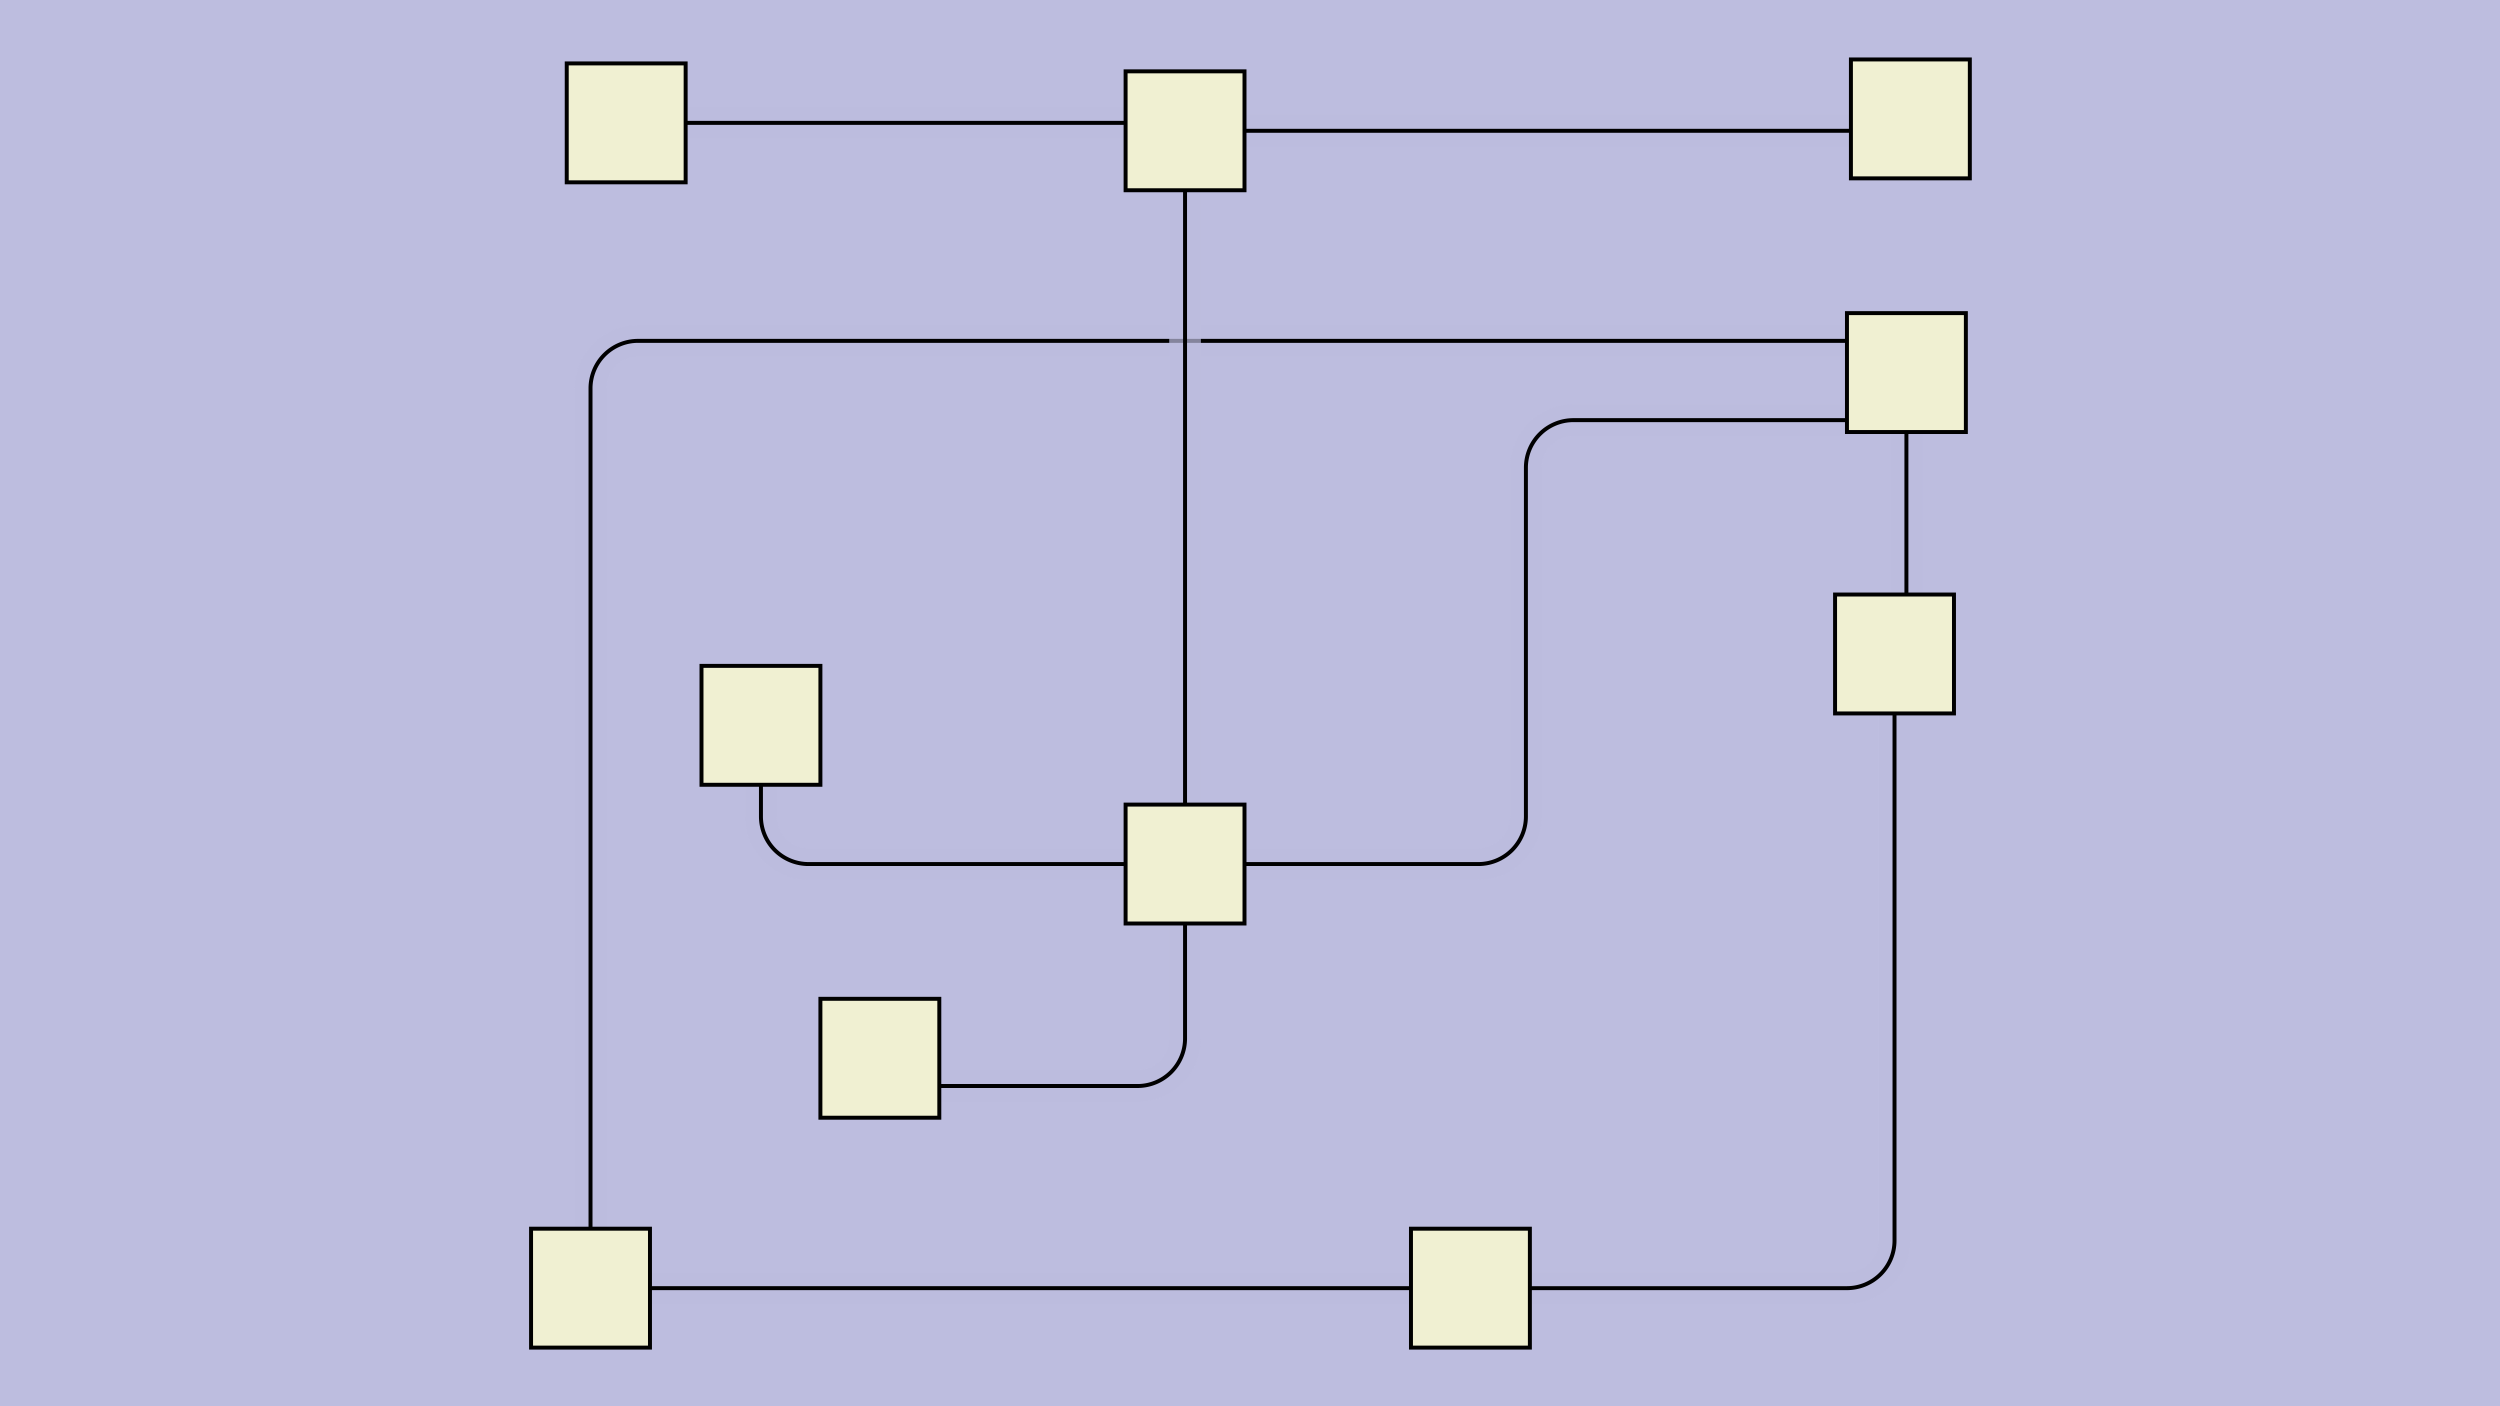<svg id="SVGCanvas" width="480px" height="270px" xmlns="http://www.w3.org/2000/svg" xmlns:xlink="http://www.w3.org/1999/xlink" onmouseup="null" onmousemove="null">
<rect id="background" x="0" y="0" height="100%" width="100%" fill="#bdbddf" onmousedown="bgmousedown(evt)"></rect>
<g id="foreground" transform="translate(90.549,0),scale(0.761),translate(-369,-137)">
  <g id="edges"><g id="328"><path style="stroke:#bdbddf; stroke-width:8px; fill:none;" opacity="0.7" d="M 636,462 H 716 a 12,12 0 0,0 12,-12L 728,302"></path><g><path style="stroke:#ff0; stroke-width:8px; fill:none; " opacity="0" d="M 636,462 H 716 a 12,12 0 0,0 12,-12L 728,302"></path></g><path style="stroke:black; fill:none;" d="M 636,462 H 716 a 12,12 0 0,0 12,-12L 728,302"></path><g><g><path style="stroke:#0ff; stroke-width:8px; fill:none; " opacity="0" d="M 636,462 L 728,462" onmousedown="segmousedown(&quot;328&quot;,&quot;0&quot;,evt);" onmouseover="segmouseover(&quot;328&quot;,&quot;0&quot;,evt);" onmouseout="segmouseout(&quot;328&quot;,&quot;0&quot;,evt);" onclick="segclick(&quot;328&quot;,&quot;0&quot;,evt);"></path><path style="stroke:#0ff; stroke-width:8px; fill:none; " opacity="0" d="M 728,462 L 728,302" onmousedown="segmousedown(&quot;328&quot;,&quot;1&quot;,evt);" onmouseover="segmouseover(&quot;328&quot;,&quot;1&quot;,evt);" onmouseout="segmouseout(&quot;328&quot;,&quot;1&quot;,evt);" onclick="segclick(&quot;328&quot;,&quot;1&quot;,evt);"></path></g></g></g><g id="329"><path style="stroke:#bdbddf; stroke-width:8px; fill:none;" opacity="0.7" d="M 731,302L 731,231"></path><g><path style="stroke:#ff0; stroke-width:8px; fill:none; " opacity="0" d="M 731,302L 731,231"></path></g><path style="stroke:black; fill:none;" d="M 731,302L 731,231"></path><g><g><path style="stroke:#0ff; stroke-width:8px; fill:none; " opacity="0" d="M 731,302 L 731,231" onmousedown="segmousedown(&quot;329&quot;,&quot;0&quot;,evt);" onmouseover="segmouseover(&quot;329&quot;,&quot;0&quot;,evt);" onmouseout="segmouseout(&quot;329&quot;,&quot;0&quot;,evt);" onclick="segclick(&quot;329&quot;,&quot;0&quot;,evt);"></path></g></g></g><g id="330"><path style="stroke:#bdbddf; stroke-width:8px; fill:none;" opacity="0.7" d="M 414,462L 621,462"></path><g><path style="stroke:#ff0; stroke-width:8px; fill:none; " opacity="0" d="M 414,462L 621,462"></path></g><path style="stroke:black; fill:none;" d="M 414,462L 621,462"></path><g><g><path style="stroke:#0ff; stroke-width:8px; fill:none; " opacity="0" d="M 414,462 L 621,462" onmousedown="segmousedown(&quot;330&quot;,&quot;0&quot;,evt);" onmouseover="segmouseover(&quot;330&quot;,&quot;0&quot;,evt);" onmouseout="segmouseout(&quot;330&quot;,&quot;0&quot;,evt);" onclick="segclick(&quot;330&quot;,&quot;0&quot;,evt);"></path></g></g></g><g id="331"><path style="stroke:#bdbddf; stroke-width:8px; fill:none;" opacity="0.7" d="M 731,223 H 411 a 12,12 0 0,0 -12,12L 399,447"></path><g><path style="stroke:#ff0; stroke-width:8px; fill:none; " opacity="0" d="M 731,223 H 411 a 12,12 0 0,0 -12,12L 399,447"></path></g><path style="stroke:black; fill:none;" d="M 731,223 H 411 a 12,12 0 0,0 -12,12L 399,447"></path><g><g><path style="stroke:#0ff; stroke-width:8px; fill:none; " opacity="0" d="M 731,223 L 399,223" onmousedown="segmousedown(&quot;331&quot;,&quot;0&quot;,evt);" onmouseover="segmouseover(&quot;331&quot;,&quot;0&quot;,evt);" onmouseout="segmouseout(&quot;331&quot;,&quot;0&quot;,evt);" onclick="segclick(&quot;331&quot;,&quot;0&quot;,evt);"></path><path style="stroke:#0ff; stroke-width:8px; fill:none; " opacity="0" d="M 399,223 L 399,447" onmousedown="segmousedown(&quot;331&quot;,&quot;1&quot;,evt);" onmouseover="segmouseover(&quot;331&quot;,&quot;1&quot;,evt);" onmouseout="segmouseout(&quot;331&quot;,&quot;1&quot;,evt);" onclick="segclick(&quot;331&quot;,&quot;1&quot;,evt);"></path></g></g></g><g id="332"><path style="stroke:#bdbddf; stroke-width:8px; fill:none;" opacity="0.7" d="M 549,355 H 623 a 12,12 0 0,0 12,-12 V 255 a 12,12 0 0,1 12,-12L 721,243"></path><g><path style="stroke:#ff0; stroke-width:8px; fill:none; " opacity="0" d="M 549,355 H 623 a 12,12 0 0,0 12,-12 V 255 a 12,12 0 0,1 12,-12L 721,243"></path></g><path style="stroke:black; fill:none;" d="M 549,355 H 623 a 12,12 0 0,0 12,-12 V 255 a 12,12 0 0,1 12,-12L 721,243"></path><g><g><path style="stroke:#0ff; stroke-width:8px; fill:none; " opacity="0" d="M 549,355 L 635,355" onmousedown="segmousedown(&quot;332&quot;,&quot;0&quot;,evt);" onmouseover="segmouseover(&quot;332&quot;,&quot;0&quot;,evt);" onmouseout="segmouseout(&quot;332&quot;,&quot;0&quot;,evt);" onclick="segclick(&quot;332&quot;,&quot;0&quot;,evt);"></path><path style="stroke:#0ff; stroke-width:8px; fill:none; " opacity="0" d="M 635,355 L 635,243" onmousedown="segmousedown(&quot;332&quot;,&quot;1&quot;,evt);" onmouseover="segmouseover(&quot;332&quot;,&quot;1&quot;,evt);" onmouseout="segmouseout(&quot;332&quot;,&quot;1&quot;,evt);" onclick="segclick(&quot;332&quot;,&quot;1&quot;,evt);"></path><path style="stroke:#0ff; stroke-width:8px; fill:none; " opacity="0" d="M 635,243 L 721,243" onmousedown="segmousedown(&quot;332&quot;,&quot;2&quot;,evt);" onmouseover="segmouseover(&quot;332&quot;,&quot;2&quot;,evt);" onmouseout="segmouseout(&quot;332&quot;,&quot;2&quot;,evt);" onclick="segclick(&quot;332&quot;,&quot;2&quot;,evt);"></path></g></g></g><g id="333"><path style="stroke:#bdbddf; stroke-width:8px; fill:none;" opacity="0.7" d="M 549,355L 549,185"></path><g><path style="stroke:#ff0; stroke-width:8px; fill:none; " opacity="0" d="M 549,355L 549,185"></path></g><path style="stroke:black; fill:none;" d="M 549,355L 549,185"></path><g><g><path style="stroke:#0ff; stroke-width:8px; fill:none; " opacity="0" d="M 549,355 L 549,185" onmousedown="segmousedown(&quot;333&quot;,&quot;0&quot;,evt);" onmouseover="segmouseover(&quot;333&quot;,&quot;0&quot;,evt);" onmouseout="segmouseout(&quot;333&quot;,&quot;0&quot;,evt);" onclick="segclick(&quot;333&quot;,&quot;0&quot;,evt);"></path></g></g></g><g id="334"><path style="stroke:#bdbddf; stroke-width:8px; fill:none;" opacity="0.7" d="M 549,170L 732,170"></path><g><path style="stroke:#ff0; stroke-width:8px; fill:none; " opacity="0" d="M 549,170L 732,170"></path></g><path style="stroke:black; fill:none;" d="M 549,170L 732,170"></path><g><g><path style="stroke:#0ff; stroke-width:8px; fill:none; " opacity="0" d="M 549,170 L 732,170" onmousedown="segmousedown(&quot;334&quot;,&quot;0&quot;,evt);" onmouseover="segmouseover(&quot;334&quot;,&quot;0&quot;,evt);" onmouseout="segmouseout(&quot;334&quot;,&quot;0&quot;,evt);" onclick="segclick(&quot;334&quot;,&quot;0&quot;,evt);"></path></g></g></g><g id="335"><path style="stroke:#bdbddf; stroke-width:8px; fill:none;" opacity="0.7" d="M 556,155 V 161.5 a 6.5,6.5 0 0,1 -6.5,6.5L 423,168"></path><g><path style="stroke:#ff0; stroke-width:8px; fill:none; " opacity="0" d="M 556,155 V 161.5 a 6.5,6.5 0 0,1 -6.5,6.5L 423,168"></path></g><path style="stroke:black; fill:none;" d="M 556,155 V 161.5 a 6.5,6.5 0 0,1 -6.5,6.5L 423,168"></path><g><g><path style="stroke:#0ff; stroke-width:8px; fill:none; " opacity="0" d="M 556,155 L 556,168" onmousedown="segmousedown(&quot;335&quot;,&quot;0&quot;,evt);" onmouseover="segmouseover(&quot;335&quot;,&quot;0&quot;,evt);" onmouseout="segmouseout(&quot;335&quot;,&quot;0&quot;,evt);" onclick="segclick(&quot;335&quot;,&quot;0&quot;,evt);"></path><path style="stroke:#0ff; stroke-width:8px; fill:none; " opacity="0" d="M 556,168 L 423,168" onmousedown="segmousedown(&quot;335&quot;,&quot;1&quot;,evt);" onmouseover="segmouseover(&quot;335&quot;,&quot;1&quot;,evt);" onmouseout="segmouseout(&quot;335&quot;,&quot;1&quot;,evt);" onclick="segclick(&quot;335&quot;,&quot;1&quot;,evt);"></path></g></g></g><g id="336"><path style="stroke:#bdbddf; stroke-width:8px; fill:none;" opacity="0.7" d="M 549,355 H 454 a 12,12 0 0,1 -12,-12L 442,320"></path><g><path style="stroke:#ff0; stroke-width:8px; fill:none; " opacity="0" d="M 549,355 H 454 a 12,12 0 0,1 -12,-12L 442,320"></path></g><path style="stroke:black; fill:none;" d="M 549,355 H 454 a 12,12 0 0,1 -12,-12L 442,320"></path><g><g><path style="stroke:#0ff; stroke-width:8px; fill:none; " opacity="0" d="M 549,355 L 442,355" onmousedown="segmousedown(&quot;336&quot;,&quot;0&quot;,evt);" onmouseover="segmouseover(&quot;336&quot;,&quot;0&quot;,evt);" onmouseout="segmouseout(&quot;336&quot;,&quot;0&quot;,evt);" onclick="segclick(&quot;336&quot;,&quot;0&quot;,evt);"></path><path style="stroke:#0ff; stroke-width:8px; fill:none; " opacity="0" d="M 442,355 L 442,320" onmousedown="segmousedown(&quot;336&quot;,&quot;1&quot;,evt);" onmouseover="segmouseover(&quot;336&quot;,&quot;1&quot;,evt);" onmouseout="segmouseout(&quot;336&quot;,&quot;1&quot;,evt);" onclick="segclick(&quot;336&quot;,&quot;1&quot;,evt);"></path></g></g></g><g id="337"><path style="stroke:#bdbddf; stroke-width:8px; fill:none;" opacity="0.7" d="M 549,355 V 399 a 12,12 0 0,1 -12,12L 472,411"></path><g><path style="stroke:#ff0; stroke-width:8px; fill:none; " opacity="0" d="M 549,355 V 399 a 12,12 0 0,1 -12,12L 472,411"></path></g><path style="stroke:black; fill:none;" d="M 549,355 V 399 a 12,12 0 0,1 -12,12L 472,411"></path><g><g><path style="stroke:#0ff; stroke-width:8px; fill:none; " opacity="0" d="M 549,355 L 549,411" onmousedown="segmousedown(&quot;337&quot;,&quot;0&quot;,evt);" onmouseover="segmouseover(&quot;337&quot;,&quot;0&quot;,evt);" onmouseout="segmouseout(&quot;337&quot;,&quot;0&quot;,evt);" onclick="segclick(&quot;337&quot;,&quot;0&quot;,evt);"></path><path style="stroke:#0ff; stroke-width:8px; fill:none; " opacity="0" d="M 549,411 L 472,411" onmousedown="segmousedown(&quot;337&quot;,&quot;1&quot;,evt);" onmouseover="segmouseover(&quot;337&quot;,&quot;1&quot;,evt);" onmouseout="segmouseout(&quot;337&quot;,&quot;1&quot;,evt);" onclick="segclick(&quot;337&quot;,&quot;1&quot;,evt);"></path></g></g></g></g>
  <g id="nodes"><g id="319" onmousedown="nodemousedown(319,evt);" onmouseover="nodemouseover(319,evt);" onmouseout="nodemouseout(319,evt);" transform="translate(621 462)"><rect x="-21" y="-21" width="42" height="42" fill="#0ff" style="stroke:none; opacity:0.75;" display="none"></rect><rect x="-15" y="-15" width="30" height="30" fill="#f0f0d2" style="stroke:black; opacity:1;"></rect></g><g id="320" onmousedown="nodemousedown(320,evt);" onmouseover="nodemouseover(320,evt);" onmouseout="nodemouseout(320,evt);" transform="translate(728 302)"><rect x="-21" y="-21" width="42" height="42" fill="#0ff" style="stroke:none; opacity:0.75;" display="none"></rect><rect x="-15" y="-15" width="30" height="30" fill="#f0f0d2" style="stroke:black; opacity:1;"></rect></g><g id="321" onmousedown="nodemousedown(321,evt);" onmouseover="nodemouseover(321,evt);" onmouseout="nodemouseout(321,evt);" transform="translate(731 231)"><rect x="-21" y="-21" width="42" height="42" fill="#0ff" style="stroke:none; opacity:0.75;" display="none"></rect><rect x="-15" y="-15" width="30" height="30" fill="#f0f0d2" style="stroke:black; opacity:1;"></rect></g><g id="322" onmousedown="nodemousedown(322,evt);" onmouseover="nodemouseover(322,evt);" onmouseout="nodemouseout(322,evt);" transform="translate(549 355)"><rect x="-21" y="-21" width="42" height="42" fill="#0ff" style="stroke:none; opacity:0.75;" display="none"></rect><rect x="-15" y="-15" width="30" height="30" fill="#f0f0d2" style="stroke:black; opacity:1;"></rect></g><g id="324" onmousedown="nodemousedown(324,evt);" onmouseover="nodemouseover(324,evt);" onmouseout="nodemouseout(324,evt);" transform="translate(442 320)"><rect x="-21" y="-21" width="42" height="42" fill="#0ff" style="stroke:none; opacity:0.75;" display="none"></rect><rect x="-15" y="-15" width="30" height="30" fill="#f0f0d2" style="stroke:black; opacity:1;"></rect></g><g id="327" onmousedown="nodemousedown(327,evt);" onmouseover="nodemouseover(327,evt);" onmouseout="nodemouseout(327,evt);" transform="translate(472 404)"><rect x="-21" y="-21" width="42" height="42" fill="#0ff" style="stroke:none; opacity:0.75;" display="none"></rect><rect x="-15" y="-15" width="30" height="30" fill="#f0f0d2" style="stroke:black; opacity:1;"></rect></g><g id="318" onmousedown="nodemousedown(318,evt);" onmouseover="nodemouseover(318,evt);" onmouseout="nodemouseout(318,evt);" transform="translate(399,462)"><rect x="-21" y="-21" width="42" height="42" fill="#0ff" style="stroke:none; opacity:0.75;" display="none"></rect><rect x="-15" y="-15" width="30" height="30" fill="#f0f0d2" style="stroke:black; opacity:1;"></rect></g><g id="323" onmousedown="nodemousedown(323,evt);" onmouseover="nodemouseover(323,evt);" onmouseout="nodemouseout(323,evt);" transform="translate(549,170)"><rect x="-21" y="-21" width="42" height="42" fill="#0ff" style="stroke:none; opacity:0.75;" display="none"></rect><rect x="-15" y="-15" width="30" height="30" fill="#f0f0d2" style="stroke:black; opacity:1;"></rect></g><g id="325" onmousedown="nodemousedown(325,evt);" onmouseover="nodemouseover(325,evt);" onmouseout="nodemouseout(325,evt);" transform="translate(732,167)"><rect x="-21" y="-21" width="42" height="42" fill="#0ff" style="stroke:none; opacity:0.75;" display="none"></rect><rect x="-15" y="-15" width="30" height="30" fill="#f0f0d2" style="stroke:black; opacity:1;"></rect></g><g id="326" onmousedown="nodemousedown(326,evt);" onmouseover="nodemouseover(326,evt);" onmouseout="nodemouseout(326,evt);" transform="translate(408,168)"><rect x="-21" y="-21" width="42" height="42" fill="#0ff" style="stroke:none; opacity:0.75;" display="none"></rect><rect x="-15" y="-15" width="30" height="30" fill="#f0f0d2" style="stroke:black; opacity:1;"></rect></g></g>
  <g id="BPs"><g onmousedown="bpmousedown(340,evt);" onmouseover="bpmouseover(340,evt);" onmouseout="bpmouseout(340,evt);" transform="translate(728,462)" opacity="0"><ellipse cx="0" cy="0" rx="16" ry="16" fill="#0ff" style="stroke:none; opacity:0.75;" display="none"></ellipse><ellipse cx="0" cy="0" rx="6.591" ry="6.591" fill="#777" style="stroke:black;"></ellipse></g><g onmousedown="bpmousedown(351,evt);" onmouseover="bpmouseover(351,evt);" onmouseout="bpmouseout(351,evt);" transform="translate(399,223)" opacity="0"><ellipse cx="0" cy="0" rx="16" ry="16" fill="#0ff" style="stroke:none; opacity:0.75;" display="none"></ellipse><ellipse cx="0" cy="0" rx="6.591" ry="6.591" fill="#777" style="stroke:black;"></ellipse></g><g onmousedown="bpmousedown(354,evt);" onmouseover="bpmouseover(354,evt);" onmouseout="bpmouseout(354,evt);" transform="translate(635 355)" opacity="0"><ellipse cx="0" cy="0" rx="16" ry="16" fill="#0ff" style="stroke:none; opacity:0.75;" display="none"></ellipse><ellipse cx="0" cy="0" rx="10" ry="10" fill="#777" style="stroke:black;"></ellipse></g><g onmousedown="bpmousedown(355,evt);" onmouseover="bpmouseover(355,evt);" onmouseout="bpmouseout(355,evt);" transform="translate(635 243)" opacity="0"><ellipse cx="0" cy="0" rx="16" ry="16" fill="#0ff" style="stroke:none; opacity:0.75;" display="none"></ellipse><ellipse cx="0" cy="0" rx="6.591" ry="6.591" fill="#777" style="stroke:black;"></ellipse></g><g onmousedown="bpmousedown(364,evt);" onmouseover="bpmouseover(364,evt);" onmouseout="bpmouseout(364,evt);" transform="translate(556,168)" opacity="0"><ellipse cx="0" cy="0" rx="16" ry="16" fill="#0ff" style="stroke:none; opacity:0.75;" display="none"></ellipse><ellipse cx="0" cy="0" rx="6.591" ry="6.591" fill="#777" style="stroke:black;"></ellipse></g><g onmousedown="bpmousedown(367,evt);" onmouseover="bpmouseover(367,evt);" onmouseout="bpmouseout(367,evt);" transform="translate(442 355)" opacity="0"><ellipse cx="0" cy="0" rx="16" ry="16" fill="#0ff" style="stroke:none; opacity:0.75;" display="none"></ellipse><ellipse cx="0" cy="0" rx="10" ry="10" fill="#777" style="stroke:black;"></ellipse></g><g onmousedown="bpmousedown(370,evt);" onmouseover="bpmouseover(370,evt);" onmouseout="bpmouseout(370,evt);" transform="translate(549 411)" opacity="0"><ellipse cx="0" cy="0" rx="16" ry="16" fill="#0ff" style="stroke:none; opacity:0.75;" display="none"></ellipse><ellipse cx="0" cy="0" rx="10" ry="10" fill="#777" style="stroke:black;"></ellipse></g></g>
  <g id="ports"></g>
</g>
</svg>